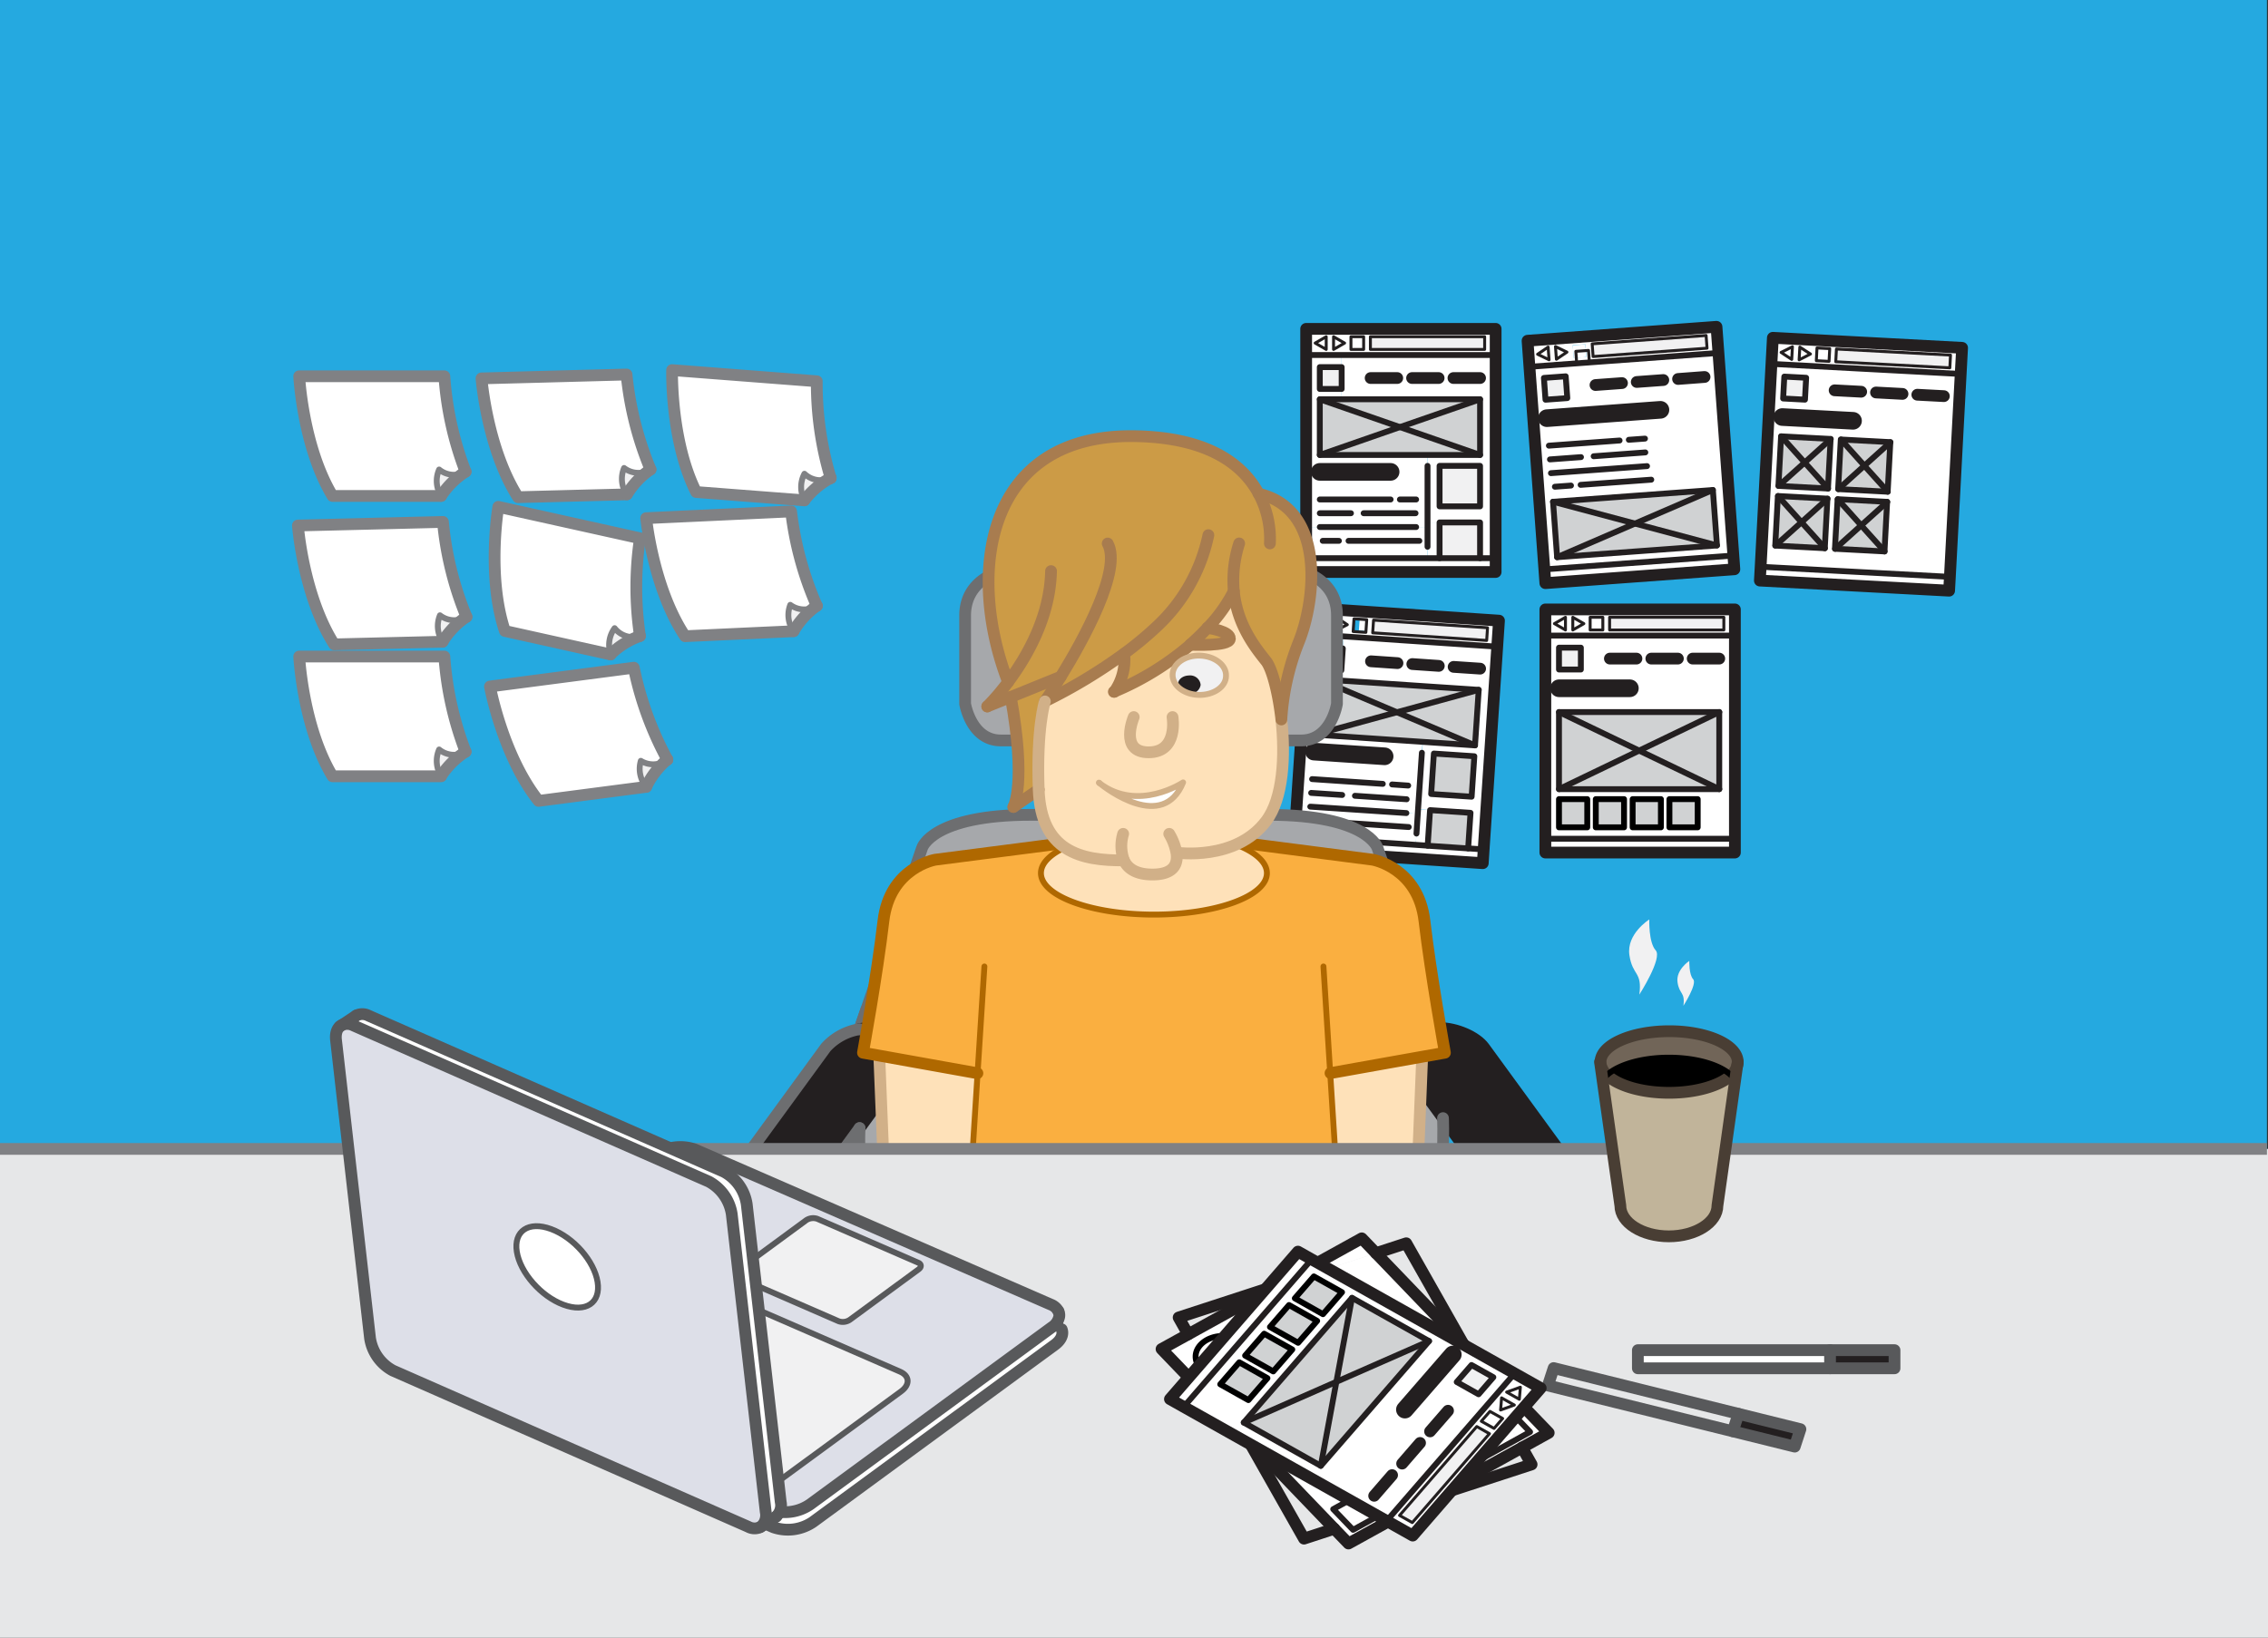 <svg xmlns="http://www.w3.org/2000/svg" viewBox="0 0 385.91 278.74"><rect x="0" y="0" width="385.91" height="278.74" fill="#333333" stroke="none"/><defs><style>.a{fill:#25a9e0;}.b{fill:#fff;}.c{fill:#f1f1f2;}.d{fill:#d0d2d3;}.aa,.ab,.ac,.ad,.e,.f,.g,.h,.i,.l,.o,.p,.q,.r,.t,.v,.y{fill:none;}.e,.f,.g,.h{stroke:#231f20;}.aa,.ab,.ac,.ad,.e,.f,.g,.h,.i,.l,.o,.p,.q,.r,.t,.y{stroke-linecap:round;stroke-linejoin:round;}.aa,.ad,.e,.l,.q,.r,.t,.v,.y{stroke-width:2px;}.g{stroke-width:0.5px;}.h{stroke-width:3px;}.i{stroke:#000;}.j{fill:#231f20;}.k{fill:#a6a8ab;}.l{stroke:#6d6e70;}.m{fill:#faaf40;}.n{fill:#fee1b9;}.o,.r{stroke:#af6800;}.p,.q{stroke:#d1b088;}.s{fill:#cc9b46;}.t{stroke:#a87c4f;}.u{fill:#e6e7e8;}.ac,.ad,.v{stroke:#808184;}.v{stroke-miterlimit:10;}.w{fill:#716558;}.x{fill:#c1b49a;}.y{stroke:#493e34;}.z{fill:#dddfe8;}.aa,.ab{stroke:#58595b;}</style></defs><title>designer</title><rect class="a" width="385.73" height="195.54"/><polygon class="b" points="254.49 95 254.49 97.35 222.25 97.35 222.25 95 242.9 95 244.95 95 251.84 95 254.49 95"/><rect class="c" x="233.18" y="57.31" width="19.44" height="2.16"/><rect class="c" x="244.95" y="88.92" width="6.89" height="6.08"/><rect class="c" x="244.95" y="79.29" width="6.89" height="6.89"/><polygon class="d" points="251.84 67.96 251.84 77.43 238.2 72.69 251.84 67.96"/><polygon class="d" points="251.84 67.96 238.2 72.69 224.57 67.96 228.28 67.96 251.84 67.96"/><polygon class="d" points="251.84 77.43 242.9 77.43 224.57 77.43 238.2 72.69 251.84 77.43"/><polygon class="b" points="244.95 88.92 244.95 95 242.9 95 242.9 93.06 242.9 89.7 242.9 88.92 244.95 88.92"/><path class="b" d="M245.34,79.55v6.89h6.89V79.55Zm6.89-1.86V68.22H228.68V60.68h26.2V95.26h-2.65V89.18h-8.94V77.69Z" transform="translate(-0.39 -0.26)"/><polygon class="b" points="242.9 89.7 242.9 93.06 242.9 95 222.25 95 222.25 89.7 224.57 89.7 240.96 89.7 242.9 89.7"/><polygon class="d" points="238.2 72.69 224.57 77.43 224.57 67.96 238.2 72.69"/><rect class="b" x="229.87" y="57.31" width="2.16" height="2.16"/><rect class="c" x="224.57" y="62.48" width="3.72" height="3.72"/><polygon class="b" points="227.85 57.85 228.79 58.39 227.85 58.93 226.91 59.47 226.91 58.39 226.91 57.31 227.85 57.85"/><polygon class="b" points="225.66 58.39 225.66 59.47 224.72 58.93 223.78 58.39 224.72 57.85 225.66 57.31 225.66 58.39"/><path class="b" d="M226.05,59.73V57.57l-.94.54-.93.54.93.54Zm2.2-.54.94-.54-.94-.54-.94-.54v2.16Zm4.17.54V57.57h-2.16v2.16Zm20.59,0V57.57H233.57v2.16Zm1.87-3.5v4.45H222.64V56.23Z" transform="translate(-0.39 -0.26)"/><polygon class="b" points="242.9 79.29 242.9 88.92 242.9 89.7 240.96 89.7 224.57 89.7 222.25 89.7 222.25 60.42 228.28 60.42 228.28 62.48 224.57 62.48 224.57 66.19 228.28 66.19 228.28 67.96 224.57 67.96 224.57 77.43 242.9 77.43 242.9 79.29"/><polygon class="e" points="254.49 95 254.49 97.35 222.25 97.35 222.25 95 222.25 89.7 222.25 60.42 222.25 55.97 254.49 55.97 254.49 60.42 254.49 95"/><polyline class="f" points="244.95 95 242.9 95 222.25 95"/><line class="f" x1="254.49" y1="95" x2="251.84" y2="95"/><polyline class="f" points="222.25 60.42 228.28 60.42 254.49 60.42"/><polygon class="g" points="223.78 58.39 224.72 57.85 225.66 57.31 225.66 58.39 225.66 59.47 224.72 58.93 223.78 58.39"/><polygon class="g" points="228.79 58.39 227.85 58.93 226.91 59.47 226.91 58.39 226.91 57.31 227.85 57.85 228.79 58.39"/><rect class="g" x="229.87" y="57.31" width="2.16" height="2.16"/><rect class="g" x="233.18" y="57.31" width="19.44" height="2.16"/><rect class="f" x="224.57" y="62.48" width="3.72" height="3.72"/><polygon class="f" points="251.84 77.43 242.9 77.43 224.57 77.43 224.57 67.96 228.28 67.96 251.84 67.96 251.84 77.43"/><line class="e" x1="251.84" y1="64.34" x2="247.31" y2="64.34"/><line class="e" x1="244.79" y1="64.34" x2="240.27" y2="64.34"/><line class="e" x1="237.75" y1="64.34" x2="233.22" y2="64.34"/><polyline class="f" points="251.84 77.43 238.2 72.69 224.57 67.96"/><polyline class="f" points="251.84 67.96 238.2 72.69 224.57 77.43"/><polyline class="f" points="242.9 79.29 242.9 88.92 242.9 89.7 242.9 93.06"/><line class="h" x1="224.57" y1="80.31" x2="236.62" y2="80.31"/><line class="f" x1="224.57" y1="85.01" x2="236.62" y2="85.01"/><line class="f" x1="238.2" y1="85.01" x2="240.96" y2="85.01"/><line class="f" x1="224.57" y1="87.35" x2="229.87" y2="87.35"/><line class="f" x1="232.03" y1="87.35" x2="240.86" y2="87.35"/><line class="f" x1="224.57" y1="89.7" x2="240.96" y2="89.7"/><line class="f" x1="229.46" y1="92.05" x2="241.51" y2="92.05"/><line class="f" x1="225.07" y1="92.05" x2="227.82" y2="92.05"/><rect class="f" x="244.95" y="79.29" width="6.89" height="6.89"/><rect class="f" x="244.95" y="88.92" width="6.89" height="6.08"/><polygon class="b" points="252.45 144.57 252.3 146.91 220.12 144.76 220.28 142.41 240.89 143.79 242.93 143.93 249.81 144.39 252.45 144.57"/><rect class="c" x="242.64" y="97.81" width="2.17" height="19.44" transform="translate(119.77 343.27) rotate(-86.17)"/><rect class="d" x="243.92" y="137.94" width="6.07" height="6.9" transform="translate(89 378.1) rotate(-86.17)"/><rect class="d" x="244.13" y="128.74" width="6.9" height="6.9" transform="translate(98.76 370.12) rotate(-86.17)"/><polygon class="d" points="251.61 117.41 250.98 126.86 237.69 121.22 251.61 117.41"/><polygon class="d" points="251.61 117.41 237.69 121.22 224.4 115.58 228.11 115.83 251.61 117.41"/><polygon class="d" points="250.98 126.86 242.06 126.26 223.77 125.03 237.69 121.22 250.98 126.86"/><polygon class="b" points="243.33 137.87 242.93 143.93 240.89 143.79 241.02 141.87 241.24 138.51 241.29 137.73 243.33 137.87"/><path class="b" d="M244.37,128.51l-.46,6.89,6.88.46.46-6.89Zm7-1.39.63-9.46-23.5-1.57.12-1.75.25-3.72.14-2.05,26.15,1.75-2.31,34.51-2.65-.18.4-6.06-6.88-.46-2-.14.65-9.61.12-1.86Z" transform="translate(-0.39 -0.26)"/><polygon class="b" points="222.95 137.29 239.29 138.38 241.24 138.51 241.02 141.87 240.89 143.79 220.28 142.41 220.63 137.13 222.95 137.29"/><polygon class="d" points="237.69 121.22 223.77 125.03 224.4 115.58 237.69 121.22"/><rect class="b" x="230.71" y="105.64" width="2.17" height="2.17" transform="matrix(0.07, -1, 1, 0.07, 109.43, 330.62)"/><rect class="c" x="225.03" y="110.5" width="3.73" height="3.72" transform="translate(99.24 330.98) rotate(-86.17)"/><polygon class="b" points="228.35 105.72 229.25 106.32 228.28 106.81 227.31 107.28 227.38 106.2 227.46 105.12 228.35 105.72"/><polygon class="b" points="226.13 106.11 226.05 107.2 225.15 106.6 224.26 105.99 225.22 105.51 226.2 105.03 226.13 106.11"/><path class="b" d="M232.8,107.88l.15-2.16-2.17-.15-.14,2.17Zm20.55,1.38.15-2.17-19.41-1.29L234,108Zm-26.91-1.8.08-1.09.07-1.08-1,.48-1,.48.89.61Zm2.23-.4,1-.48-.9-.6-.89-.6-.08,1.08-.07,1.08Zm26.49,3.26L229,108.57l-6-.4.29-4.44,32.18,2.15Z" transform="translate(-0.39 -0.26)"/><polygon class="b" points="239.29 138.38 222.95 137.29 220.63 137.13 222.58 107.91 228.61 108.31 228.48 110.36 224.77 110.12 224.52 113.83 228.23 114.08 228.11 115.83 224.4 115.58 223.77 125.03 242.06 126.26 241.94 128.12 241.29 137.73 241.24 138.51 239.29 138.38"/><polygon class="e" points="252.45 144.57 252.3 146.91 220.12 144.76 220.28 142.41 220.63 137.13 222.58 107.91 222.88 103.47 255.06 105.63 254.76 110.06 252.45 144.57"/><polyline class="f" points="242.93 143.93 240.89 143.79 220.28 142.41"/><line class="f" x1="252.45" y1="144.57" x2="249.81" y2="144.39"/><polyline class="f" points="222.58 107.91 228.61 108.31 254.76 110.06"/><polygon class="g" points="224.26 105.99 225.22 105.51 226.2 105.03 226.13 106.11 226.05 107.2 225.15 106.6 224.26 105.99"/><polygon class="g" points="229.25 106.32 228.28 106.81 227.31 107.28 227.38 106.2 227.46 105.12 228.35 105.72 229.25 106.32"/><rect class="g" x="230.71" y="105.64" width="2.17" height="2.17" transform="translate(109.43 330.62) rotate(-86.17)"/><rect class="g" x="242.64" y="97.81" width="2.17" height="19.44" transform="translate(119.77 343.27) rotate(-86.17)"/><rect class="f" x="225.03" y="110.5" width="3.73" height="3.72" transform="translate(99.24 330.98) rotate(-86.17)"/><polygon class="f" points="250.98 126.86 242.06 126.26 223.77 125.03 224.4 115.58 228.11 115.83 251.61 117.41 250.98 126.86"/><line class="e" x1="251.85" y1="113.8" x2="247.34" y2="113.5"/><line class="e" x1="244.82" y1="113.33" x2="240.31" y2="113.02"/><line class="e" x1="237.79" y1="112.86" x2="233.28" y2="112.55"/><polyline class="f" points="250.98 126.86 237.69 121.22 224.4 115.58"/><polyline class="f" points="251.61 117.41 237.69 121.22 223.77 125.03"/><polyline class="f" points="241.94 128.12 241.29 137.73 241.24 138.51 241.02 141.87"/><line class="h" x1="223.58" y1="127.92" x2="235.6" y2="128.72"/><line class="f" x1="223.26" y1="132.6" x2="235.29" y2="133.41"/><line class="f" x1="236.87" y1="133.51" x2="239.61" y2="133.7"/><line class="f" x1="223.1" y1="134.95" x2="228.38" y2="135.3"/><line class="f" x1="230.55" y1="135.44" x2="239.35" y2="136.03"/><line class="f" x1="222.95" y1="137.29" x2="239.3" y2="138.38"/><line class="f" x1="227.67" y1="139.96" x2="239.7" y2="140.76"/><line class="f" x1="223.28" y1="139.67" x2="226.03" y2="139.85"/><rect class="f" x="244.13" y="128.74" width="6.9" height="6.9" transform="translate(98.76 370.12) rotate(-86.17)"/><rect class="f" x="243.92" y="137.94" width="6.07" height="6.9" transform="translate(89 378.1) rotate(-86.17)"/><rect class="b" x="262.96" y="142.75" width="32.24" height="2.35"/><rect class="c" x="273.88" y="105.06" width="19.44" height="2.16"/><polygon class="d" points="292.55 121.19 292.55 134.31 278.91 127.75 292.55 121.19"/><polygon class="d" points="292.55 121.19 278.91 127.75 265.27 121.19 292.55 121.19"/><polygon class="d" points="292.55 134.31 265.27 134.31 278.91 127.75 292.55 134.31"/><rect class="d" x="284.06" y="136.01" width="4.81" height="4.8"/><rect class="d" x="277.8" y="136.01" width="4.81" height="4.8"/><polygon class="d" points="278.91 127.75 265.27 134.31 265.27 121.19 278.91 127.75"/><rect class="d" x="271.53" y="136.01" width="4.81" height="4.8"/><rect class="b" x="270.57" y="105.06" width="2.16" height="2.16"/><rect class="d" x="265.27" y="136.01" width="4.81" height="4.8"/><rect class="c" x="265.27" y="110.23" width="3.72" height="3.72"/><polygon class="b" points="268.56 105.6 269.5 106.14 268.56 106.68 267.62 107.22 267.62 106.14 267.62 105.06 268.56 105.6"/><polygon class="b" points="266.37 106.14 266.37 107.22 265.43 106.68 264.49 106.14 265.43 105.6 266.37 105.06 266.37 106.14"/><path class="b" d="M266.76,107.48v-2.16l-.94.54-.94.54.94.54Zm2.19-.54.94-.54-.94-.54-.94-.54v2.16Zm4.17.54v-2.16H271v2.16Zm20.6,0v-2.16H274.27v2.16Zm1.87-3.5v4.45H263.35V104Z" transform="translate(-0.39 -0.26)"/><path class="b" d="M265.66,110.49v3.71h3.72v-3.71Zm4.81,30.58v-4.8h-4.81v4.8Zm6.26,0v-4.8h-4.8v4.8ZM295.59,143H263.35V108.43h32.24ZM283,141.07v-4.8h-4.81v4.8Zm1.45,0h4.81v-4.8h-4.81Zm-18.79-6.5h27.28V121.45H265.66Z" transform="translate(-0.39 -0.26)"/><polygon class="e" points="295.2 142.75 295.2 145.1 262.95 145.1 262.95 142.75 262.95 108.17 262.95 103.72 295.2 103.72 295.2 108.17 295.2 142.75"/><line class="f" x1="295.2" y1="142.75" x2="262.96" y2="142.75"/><line class="f" x1="262.96" y1="108.17" x2="295.2" y2="108.17"/><polygon class="g" points="264.49 106.14 265.43 105.6 266.37 105.06 266.37 106.14 266.37 107.22 265.43 106.68 264.49 106.14"/><polygon class="g" points="269.5 106.14 268.56 106.68 267.62 107.22 267.62 106.14 267.62 105.06 268.56 105.6 269.5 106.14"/><rect class="g" x="270.57" y="105.06" width="2.16" height="2.16"/><rect class="g" x="273.88" y="105.06" width="19.44" height="2.16"/><rect class="f" x="265.27" y="110.23" width="3.72" height="3.72"/><rect class="f" x="265.27" y="121.19" width="27.27" height="13.12"/><line class="e" x1="292.54" y1="112.09" x2="288.02" y2="112.09"/><line class="e" x1="285.5" y1="112.09" x2="280.98" y2="112.09"/><line class="e" x1="278.45" y1="112.09" x2="273.93" y2="112.09"/><polyline class="f" points="292.55 134.31 278.91 127.75 265.27 121.19"/><polyline class="f" points="292.55 121.19 278.91 127.75 265.27 134.31"/><line class="h" x1="265.27" y1="117.14" x2="277.33" y2="117.14"/><rect class="i" x="265.27" y="136.01" width="4.81" height="4.8"/><rect class="i" x="271.53" y="136.01" width="4.81" height="4.8"/><rect class="i" x="277.8" y="136.01" width="4.81" height="4.8"/><rect class="i" x="284.06" y="136.01" width="4.81" height="4.8"/><rect class="b" x="263.21" y="95.99" width="32.24" height="2.35" transform="translate(-6.76 20.47) rotate(-4.2)"/><rect class="c" x="271.36" y="58.06" width="19.44" height="2.17" transform="translate(-3.97 20.49) rotate(-4.2)"/><polygon class="d" points="291.45 83.39 292.15 92.83 278.2 89.11 291.45 83.39"/><polygon class="d" points="291.45 83.39 278.2 89.11 264.25 85.39 291.45 83.39"/><polygon class="d" points="292.15 92.83 264.95 94.83 278.2 89.11 292.15 92.83"/><polygon class="d" points="264.25 85.39 278.2 89.11 264.95 94.83 264.25 85.39"/><rect class="b" x="268.08" y="58.94" width="2.16" height="2.17" transform="translate(-4.07 19.62) rotate(-4.2)"/><rect class="c" x="263.23" y="64.43" width="3.72" height="3.72" transform="translate(-4.54 19.34) rotate(-4.2)"/><polygon class="b" points="265.65 59.46 266.62 59.93 265.73 60.53 264.83 61.14 264.75 60.06 264.67 58.98 265.65 59.46"/><polygon class="b" points="263.5 60.16 263.58 61.23 262.6 60.76 261.63 60.29 262.52 59.69 263.42 59.07 263.5 60.16"/><path class="b" d="M266.12,60.79l.89-.6-1-.47-1-.48.08,1.08.08,1.08Zm4.2.24-.16-2.17L268,59l.16,2.16Zm20.54-1.51-.16-2.17-19.39,1.43.16,2.16Zm-26.89,2-.08-1.07-.08-1.09-.89.62-.9.6,1,.47Zm28.82-1.16-32.15,2.36-.33-4.44,32.16-2.37Z" transform="translate(-0.39 -0.26)"/><path class="b" d="M260.64,62.69l32.15-2.36,2.54,34.48-32.16,2.36Zm2.46,1.88.27,3.71,3.71-.27-.27-3.71Zm2.24,30.52,27.2-2-.69-9.44-27.2,2Z" transform="translate(-0.39 -0.26)"/><polygon class="e" points="294.94 94.55 295.11 96.89 262.95 99.25 262.78 96.91 260.24 62.43 259.92 57.99 292.07 55.62 292.4 60.07 294.94 94.55"/><line class="f" x1="294.93" y1="94.55" x2="262.78" y2="96.91"/><line class="f" x1="260.24" y1="62.43" x2="292.4" y2="60.07"/><polygon class="g" points="261.63 60.29 262.52 59.69 263.42 59.07 263.5 60.16 263.58 61.23 262.6 60.76 261.63 60.29"/><polygon class="g" points="266.62 59.93 265.73 60.53 264.83 61.14 264.75 60.06 264.67 58.98 265.65 59.46 266.62 59.93"/><rect class="g" x="268.08" y="58.94" width="2.16" height="2.17" transform="matrix(1, -0.07, 0.07, 1, -4.07, 19.62)"/><rect class="g" x="271.36" y="58.06" width="19.44" height="2.17" transform="translate(-3.97 20.49) rotate(-4.2)"/><rect class="f" x="263.23" y="64.43" width="3.72" height="3.72" transform="translate(-4.54 19.34) rotate(-4.2)"/><rect class="f" x="264.96" y="84.64" width="27.27" height="9.46" transform="translate(-6.19 20.39) rotate(-4.2)"/><line class="e" x1="290.04" y1="64.16" x2="285.53" y2="64.5"/><line class="e" x1="283.02" y1="64.68" x2="278.5" y2="65.01"/><line class="e" x1="275.99" y1="65.2" x2="271.48" y2="65.53"/><polyline class="f" points="292.15 92.83 278.2 89.11 264.25 85.39"/><polyline class="f" points="291.45 83.39 278.2 89.11 264.95 94.83"/><line class="h" x1="263.21" y1="71.17" x2="282.53" y2="69.75"/><line class="f" x1="263.55" y1="75.85" x2="275.58" y2="74.97"/><line class="f" x1="277.15" y1="74.85" x2="279.9" y2="74.65"/><line class="f" x1="263.73" y1="78.19" x2="269.01" y2="77.8"/><line class="f" x1="271.17" y1="77.65" x2="279.96" y2="77"/><line class="f" x1="263.9" y1="80.53" x2="280.25" y2="79.33"/><line class="f" x1="268.95" y1="82.52" x2="280.97" y2="81.64"/><line class="f" x1="264.57" y1="82.84" x2="267.31" y2="82.64"/><rect class="b" x="314.83" y="82.63" width="2.35" height="32.24" transform="translate(200.17 408.79) rotate(-86.95)"/><rect class="c" x="321.46" y="51.54" width="2.17" height="19.44" transform="translate(243.79 379.83) rotate(-86.95)"/><polygon class="d" points="321.13 85.42 320.68 93.86 316.69 89.42 321.13 85.42"/><polygon class="d" points="321.67 75.26 321.22 83.69 317.23 79.26 321.67 75.26"/><polygon class="d" points="321.67 75.26 317.23 79.26 313.25 74.81 321.67 75.26"/><polygon class="d" points="317.23 79.26 321.22 83.69 312.8 83.25 317.23 79.26"/><polygon class="d" points="321.13 85.42 316.69 89.42 312.7 84.97 321.13 85.42"/><polygon class="d" points="316.69 89.42 320.68 93.86 312.25 93.41 316.69 89.42"/><polygon class="d" points="313.25 74.81 317.23 79.26 312.8 83.25 313.25 74.81"/><polygon class="d" points="312.7 84.97 316.69 89.42 312.25 93.41 312.7 84.97"/><polygon class="d" points="310.97 84.88 310.52 93.31 306.53 88.88 310.97 84.88"/><polygon class="d" points="311.51 74.72 311.06 83.15 307.07 78.72 311.51 74.72"/><polygon class="d" points="311.51 74.72 307.07 78.72 303.08 74.27 311.51 74.72"/><polygon class="d" points="307.07 78.72 311.06 83.15 302.63 82.7 307.07 78.72"/><polygon class="d" points="310.97 84.88 306.53 88.88 302.54 84.43 310.97 84.88"/><polygon class="d" points="306.53 88.88 310.52 93.31 302.09 92.86 306.53 88.88"/><rect class="b" x="309.52" y="59.55" width="2.17" height="2.17" transform="translate(233.12 367.3) rotate(-86.95)"/><polygon class="d" points="303.08 74.27 307.07 78.72 302.63 82.7 303.08 74.27"/><polygon class="d" points="302.54 84.43 306.53 88.88 302.09 92.86 302.54 84.43"/><rect class="c" x="303.91" y="64.47" width="3.73" height="3.72" transform="translate(222.86 367.87) rotate(-86.95)"/><polygon class="b" points="307.15 59.66 308.06 60.25 307.1 60.75 306.13 61.24 306.19 60.15 306.25 59.07 307.15 59.66"/><polygon class="b" points="304.93 60.09 304.87 61.17 303.97 60.58 303.06 59.98 304.03 59.5 304.99 59.01 304.93 60.09"/><path class="b" d="M305.26,61.43l.06-1.09.06-1.08-1,.49-1,.49.91.6Zm2.23-.42,1-.5-.9-.59-.91-.59-.06,1.08-.06,1.09Zm4.14.76.11-2.17-2.16-.11-.12,2.16Zm1.14.06,19.42,1,.12-2.17-19.42-1Zm-11,.36.24-4.44,32.2,1.71L334,63.9Z" transform="translate(-0.39 -0.26)"/><path class="b" d="M313.09,85.23l-.45,8.44,8.43.45.45-8.44ZM321.61,84l.45-8.43-8.42-.45-.45,8.43ZM304,64.37l-.2,3.72,3.71.2.2-3.73Zm6.89,29.2.45-8.43-8.43-.45-.45,8.43Zm.54-10.16L311.9,75l-8.43-.45L303,83ZM300,96.72l1.84-34.53L334,63.9l-1.84,34.54Z" transform="translate(-0.39 -0.26)"/><polygon class="e" points="331.78 98.18 331.65 100.53 299.45 98.81 299.58 96.46 301.42 61.93 301.66 57.49 333.86 59.2 333.62 63.65 331.78 98.18"/><line class="f" x1="331.78" y1="98.18" x2="299.58" y2="96.46"/><line class="f" x1="301.42" y1="61.93" x2="333.62" y2="63.65"/><polygon class="g" points="303.06 59.98 304.03 59.5 304.99 59.01 304.93 60.09 304.87 61.17 303.97 60.58 303.06 59.98"/><polygon class="g" points="308.06 60.25 307.1 60.75 306.13 61.24 306.19 60.15 306.25 59.07 307.15 59.66 308.06 60.25"/><rect class="g" x="309.52" y="59.55" width="2.17" height="2.17" transform="translate(233.12 367.3) rotate(-86.95)"/><rect class="g" x="321.46" y="51.54" width="2.17" height="19.44" transform="translate(243.79 379.83) rotate(-86.95)"/><rect class="f" x="303.91" y="64.47" width="3.73" height="3.72" transform="translate(222.86 367.87) rotate(-86.95)"/><rect class="f" x="303.24" y="74.75" width="8.45" height="8.44" transform="translate(211.83 381.53) rotate(-86.95)"/><line class="e" x1="330.76" y1="67.42" x2="326.24" y2="67.18"/><line class="e" x1="323.72" y1="67.04" x2="319.21" y2="66.8"/><line class="e" x1="316.69" y1="66.67" x2="312.17" y2="66.43"/><polyline class="f" points="311.06 83.15 307.07 78.72 303.08 74.27"/><polyline class="f" points="311.51 74.72 307.07 78.72 302.63 82.7"/><rect class="f" x="313.4" y="75.29" width="8.45" height="8.44" transform="translate(220.91 392.19) rotate(-86.95)"/><polyline class="f" points="321.22 83.69 317.23 79.26 313.25 74.81"/><polyline class="f" points="321.67 75.26 317.23 79.26 312.8 83.25"/><rect class="f" x="312.86" y="85.45" width="8.45" height="8.44" transform="translate(210.25 401.27) rotate(-86.95)"/><polyline class="f" points="320.68 93.86 316.69 89.42 312.7 84.97"/><polyline class="f" points="321.13 85.42 316.69 89.42 312.25 93.41"/><rect class="f" x="302.7" y="84.91" width="8.45" height="8.44" transform="translate(201.17 390.61) rotate(-86.95)"/><polyline class="f" points="310.52 93.31 306.53 88.88 302.54 84.43"/><polyline class="f" points="310.97 84.88 306.53 88.88 302.09 92.86"/><line class="h" x1="303.26" y1="70.98" x2="315.3" y2="71.62"/><path class="j" d="M268.31,199.65c1.33,1.81.09,3.29-2.74,3.29h-5.45c-2.83,0-6.24-1.48-7.56-3.29l-6.64-9.09-8.77-12c-1.33-1.81-.09-3.29,2.74-3.29h5.45c2.83,0,6.23,1.48,7.56,3.29Z" transform="translate(-0.39 -0.26)"/><path class="k" d="M245.92,190.56s2.17,41.83-23.74,41.83H170.35c-25.91,0-23.7-40.13-23.7-40.13l10-13.73c1.33-1.81.09-3.29-2.74-3.29h-5.45a9.59,9.59,0,0,0-1.82.18l10.64-30.85s1.68-5.63,18.56-5.63h40.44c16.81,0,18.49,5.63,18.49,5.63l9.28,26.93,1.28,3.74h-5.45c-2.83,0-4.07,1.48-2.74,3.29Z" transform="translate(-0.39 -0.26)"/><path class="k" d="M187.46,126.24H170.71c-5.12,0-6.08-6.24-6.08-6.24V105c0-6.4,6.39-7.63,6.39-7.63h6.51a21.49,21.49,0,0,0,5.91-3.09c2.88-2.15,4.76-4.79,10.61-4.79h4.42c5.85,0,9.2,2.64,12.08,4.79a21.11,21.11,0,0,0,6.65,3.09h4.3s6.4,1.23,6.4,7.63v15s-1,6.24-6.08,6.24H187.46Z" transform="translate(-0.39 -0.26)"/><path class="j" d="M153.92,175.24c2.83,0,4.07,1.48,2.74,3.29l-10,13.73-5.4,7.39c-1.32,1.81-4.73,3.29-7.56,3.29h-5.44c-2.84,0-4.08-1.48-2.75-3.29l15.41-21.12a9.85,9.85,0,0,1,5.74-3.11,9.59,9.59,0,0,1,1.82-.18Z" transform="translate(-0.39 -0.26)"/><path class="i" d="M196.56,247h-.46" transform="translate(-0.39 -0.26)"/><path class="l" d="M217.2,97.41a21.11,21.11,0,0,1-6.65-3.09c-2.88-2.15-6.23-4.79-12.08-4.79h-4.42c-5.85,0-7.73,2.64-10.61,4.79a21.49,21.49,0,0,1-5.91,3.09H171s-6.39,1.23-6.39,7.63v15s1,6.24,6.08,6.24h51.11c5.12,0,6.08-6.24,6.08-6.24V105c0-6.4-6.4-7.63-6.4-7.63h-4.3" transform="translate(-0.39 -0.26)"/><line class="l" x1="146.26" y1="175.16" x2="147.42" y2="171.78"/><path class="l" d="M245.34,175.24l-1.28-3.74-9.28-26.93s-1.68-5.61-18.49-5.63H175.85c-16.88,0-18.56,5.63-18.56,5.63l-10.64,30.85" transform="translate(-0.39 -0.26)"/><path class="l" d="M204.85,125.73s0,.18,0,.51c-.08,2.42-.17,12.7,4.15,12.7" transform="translate(-0.39 -0.26)"/><path class="l" d="M187.45,125.73s0,.18,0,.51c.09,2.42.17,12.7-4.15,12.7" transform="translate(-0.39 -0.26)"/><path class="e" d="M146.65,175.42a9.59,9.59,0,0,1,1.82-.18h5.45c2.83,0,4.07,1.48,2.74,3.29l-10,13.73" transform="translate(-0.39 -0.26)"/><path class="l" d="M146.65,192.26l-5.4,7.39c-1.32,1.81-4.73,3.29-7.56,3.29h-5.44c-2.84,0-4.08-1.48-2.75-3.29l15.41-21.12a9.85,9.85,0,0,1,5.74-3.11" transform="translate(-0.39 -0.26)"/><path class="e" d="M245.92,190.56l6.64,9.09c1.32,1.81,4.73,3.29,7.56,3.29h5.45c2.83,0,4.07-1.48,2.74-3.29L252.9,178.53c-1.33-1.81-4.73-3.29-7.56-3.29h-5.45c-2.83,0-4.07,1.48-2.74,3.29Z" transform="translate(-0.39 -0.26)"/><path class="l" d="M146.65,192.26s-2.21,40.13,23.7,40.13h25.92" transform="translate(-0.39 -0.26)"/><path class="l" d="M245.92,190.56s2.17,41.83-23.74,41.83H196.27" transform="translate(-0.39 -0.26)"/><path class="m" d="M166.73,182.9h0l-16.71-3-2.76-.49s2.41-13.36,3.48-22.43,8.81-10.42,8.81-10.42l25.22-3.26c-4.42,1.31-7.24,3.3-7.24,5.54,0,3.9,8.6,7.06,19.23,7.06S216,152.76,216,148.86c0-2.24-2.83-4.24-7.24-5.54l25.22,3.26s7.75,1.33,8.81,10.42,3.48,22.43,3.48,22.43l-3.85.68-15.62,2.79h0l2.32,36.59a109.86,109.86,0,0,1-32.31,5.34,110,110,0,0,1-32.33-5.34Z" transform="translate(-0.39 -0.26)"/><polygon class="n" points="241.99 179.86 240.41 219.23 228.66 219.23 226.34 182.64 226.37 182.64 241.99 179.86"/><path class="n" d="M196.74,141.78l12,1.54c4.41,1.3,7.24,3.3,7.24,5.54,0,3.9-8.61,7.06-19.22,7.06s-19.23-3.16-19.23-7.06c0-2.24,2.82-4.23,7.24-5.54Z" transform="translate(-0.39 -0.26)"/><polygon class="n" points="166.34 182.64 164.02 219.23 151.21 219.23 149.61 179.66 166.32 182.64 166.34 182.64"/><path class="o" d="M208.72,143.32c4.41,1.3,7.24,3.3,7.24,5.54,0,3.9-8.61,7.06-19.22,7.06s-19.23-3.16-19.23-7.06c0-2.24,2.82-4.23,7.24-5.54a47.41,47.41,0,0,1,24,0Z" transform="translate(-0.39 -0.26)"/><polyline class="o" points="167.5 164.49 166.34 182.64 164.02 219.23"/><polyline class="o" points="225.19 164.49 226.34 182.64 228.66 219.23"/><path class="p" d="M229.05,219.49a109.86,109.86,0,0,1-32.31,5.34" transform="translate(-0.39 -0.26)"/><polyline class="q" points="241.99 179.86 240.41 219.23 228.66 219.23"/><path class="p" d="M164.41,219.49a110,110,0,0,0,32.33,5.34" transform="translate(-0.39 -0.26)"/><polyline class="q" points="149.61 179.66 151.21 219.23 164.02 219.23"/><path class="r" d="M196.74,141.78l-12,1.54-25.22,3.26s-7.75,1.33-8.81,10.42-3.48,22.43-3.48,22.43l2.76.49,16.71,3" transform="translate(-0.39 -0.26)"/><path class="r" d="M196.74,141.78l12,1.54,25.22,3.26s7.75,1.33,8.81,10.42,3.48,22.43,3.48,22.43l-3.85.68-15.62,2.79" transform="translate(-0.39 -0.26)"/><path class="n" d="M204.58,111.84c-2.5-.07-4.58,1.37-4.63,3.22s1.94,3.4,4.45,3.47,4.59-1.38,4.64-3.23S207.09,111.9,204.58,111.84Zm-4,33.56c.27,1.8-.34,3.7-4.1,3.7-2.85,0-4.23-1.09-4.84-2.41-7.32.07-14.11-1.51-14.5-12.05s1.05-15,1.05-15h0a89.72,89.72,0,0,0,13.45-8.1A9.54,9.54,0,0,1,190,118a48.41,48.41,0,0,0,13-8h0c.25,0,6.61.3,6.74-1s-3.62-1.85-3.8-1.88a25.86,25.86,0,0,0,4.46-6.24c.57,6,3.9,10,5.48,11.91,1,1.2,2.08,5.21,2.61,9.94.67,6.12.34,13.43-2.61,17.3-5.23,6.85-15.18,5.37-15.18,5.37Zm-13.13-11.88c1.19,1,10.83,8.35,14.26-.1C201.7,133.42,194,138.58,187.44,133.52Z" transform="translate(-0.39 -0.26)"/><path class="s" d="M180.87,115.44l-8.49,3.44-4,1.61a37.88,37.88,0,0,0,3.54-4.15c-7.19-18.64-3.81-42.11,21.29-41.85,13.07.14,18.83,5.09,21.35,9.8,11.37,2.62,9.75,17.9,6.87,25.14a42.28,42.28,0,0,0-3,13.28c-.53-4.73-1.64-8.74-2.61-9.94-1.58-2-4.91-6-5.48-11.91a25.86,25.86,0,0,1-4.46,6.24h0a38.38,38.38,0,0,1-2.93,2.85h0a48.41,48.41,0,0,1-13,8,9.54,9.54,0,0,0,1.68-6.47,89.72,89.72,0,0,1-13.45,8.1C178.26,119.51,179.38,117.88,180.87,115.44Z" transform="translate(-0.39 -0.26)"/><path class="s" d="M205.87,107.1c.18,0,3.92.61,3.8,1.88s-6.49,1-6.74,1a38.38,38.38,0,0,0,2.93-2.85Z" transform="translate(-0.39 -0.26)"/><path class="j" d="M202.78,115.72a1.1,1.1,0,1,1-.06,2.1c-.79,0-1.42-.51-1.4-1.09S202,115.69,202.78,115.72Z" transform="translate(-0.39 -0.26)"/><path class="c" d="M202.72,117.82a1.1,1.1,0,1,0,.06-2.1c-.8,0-1.45.43-1.46,1S201.93,117.8,202.72,117.82Zm1.68.71c-2.51-.07-4.5-1.62-4.45-3.47s2.13-3.29,4.63-3.22,4.51,1.61,4.46,3.46S206.92,118.59,204.4,118.53Z" transform="translate(-0.39 -0.26)"/><path class="b" d="M201.7,133.42c-3.43,8.45-13.07,1.06-14.26.1C194,138.58,201.7,133.42,201.7,133.42Z" transform="translate(-0.39 -0.26)"/><path class="s" d="M172.38,118.88l8.49-3.44c-1.49,2.44-2.61,4.07-2.69,4.19h0s-1.44,4.46-1.05,15l-4.31,3C172.9,137.45,175,133.57,172.38,118.88Z" transform="translate(-0.39 -0.26)"/><path class="q" d="M191.5,142.18a7.1,7.1,0,0,0,.13,4.51c.61,1.32,2,2.41,4.84,2.41,3.76,0,4.37-1.9,4.1-3.7a9.83,9.83,0,0,0-1.23-3.22" transform="translate(-0.39 -0.26)"/><path class="t" d="M218.42,122.71c-.53-4.73-1.64-8.74-2.61-9.94-1.58-2-4.91-6-5.48-11.91a20.43,20.43,0,0,1,.91-8.11" transform="translate(-0.39 -0.26)"/><path class="q" d="M200.63,145.38s10,1.48,15.18-5.37c2.95-3.87,3.28-11.18,2.61-17.3" transform="translate(-0.39 -0.26)"/><path class="t" d="M190,118a9.54,9.54,0,0,0,1.68-6.47" transform="translate(-0.39 -0.26)"/><path class="t" d="M202.92,110a48.41,48.41,0,0,1-13,8h0" transform="translate(-0.39 -0.26)"/><path class="t" d="M205.86,107.1a38.38,38.38,0,0,1-2.93,2.85" transform="translate(-0.39 -0.26)"/><path class="t" d="M210.33,100.86a25.86,25.86,0,0,1-4.46,6.24" transform="translate(-0.39 -0.26)"/><path class="t" d="M178.18,119.64h0c.08-.12,1.2-1.75,2.69-4.19,3.92-6.38,10.45-18.22,8-22.69" transform="translate(-0.39 -0.26)"/><path class="t" d="M206,91.34a29.48,29.48,0,0,1-9,15.76,59,59,0,0,1-5.36,4.42h0a89.72,89.72,0,0,1-13.45,8.1" transform="translate(-0.39 -0.26)"/><path class="t" d="M168.38,120.49a37.88,37.88,0,0,0,3.54-4.15c3.1-4.15,7.14-11,7.31-18.88" transform="translate(-0.39 -0.26)"/><polyline class="t" points="180.48 115.18 171.99 118.62 167.99 120.23 167.99 120.24"/><path class="t" d="M218.42,122.71a42.28,42.28,0,0,1,3-13.28c2.88-7.24,4.5-22.52-6.87-25.14h0" transform="translate(-0.39 -0.26)"/><path class="t" d="M216.47,92.75a16.18,16.18,0,0,0-1.91-8.46c-2.52-4.71-8.28-9.66-21.35-9.8-25.1-.26-28.48,23.21-21.29,41.85" transform="translate(-0.39 -0.26)"/><path class="t" d="M172.82,137.6c.08-.15,2.21-4-.44-18.72" transform="translate(-0.39 -0.26)"/><polyline class="t" points="176.74 134.38 172.43 137.34 172.43 137.34"/><path class="q" d="M178.18,119.64s-1.44,4.46-1.05,15,7.18,12.12,14.5,12.05" transform="translate(-0.39 -0.26)"/><path class="q" d="M193.3,122.3s-2.55,6,2.54,6,4.06-6,4.06-6" transform="translate(-0.39 -0.26)"/><path class="t" d="M202.92,110h0c.25,0,6.61.3,6.74-1s-3.62-1.85-3.8-1.88h0" transform="translate(-0.39 -0.26)"/><path class="p" d="M187.44,133.52c1.19,1,10.83,8.35,14.26-.1C201.7,133.42,194,138.58,187.44,133.52Z" transform="translate(-0.39 -0.26)"/><path class="p" d="M187.44,133.52l-.06-.06,0,0h0" transform="translate(-0.39 -0.26)"/><path class="f" d="M204.18,116.81a1.28,1.28,0,0,1-1.46,1c-.79,0-1.42-.51-1.4-1.09s.66-1,1.46-1A1.28,1.28,0,0,1,204.18,116.81Z" transform="translate(-0.39 -0.26)"/><path class="p" d="M209,115.3c0,1.85-2.12,3.29-4.64,3.23s-4.5-1.62-4.45-3.47,2.13-3.29,4.63-3.22S209.09,113.45,209,115.3Z" transform="translate(-0.39 -0.26)"/><rect class="u" y="195.54" width="385.91" height="83.2"/><line class="v" y1="195.54" x2="385.73" y2="195.54"/><path class="w" d="M284.35,175.79c6.48,0,11.72,2.34,11.72,5.23l-.09.65a3.51,3.51,0,0,1-1,1.6c-1.88-1.76-5.92-3-10.59-3s-8.68,1.21-10.57,3a3.62,3.62,0,0,1-1-1.6l-.09-.65C272.64,178.13,277.89,175.79,284.35,175.79Z" transform="translate(-0.39 -0.26)"/><path d="M273.78,183.27c1.89-1.77,5.91-3,10.57-3s8.71,1.22,10.59,3c-1.88,1.76-5.92,3-10.59,3S275.66,185,273.78,183.27Z" transform="translate(-0.39 -0.26)"/><path class="c" d="M288.49,166.92c.73.79-1.66,4.52-1.66,4.52.31-2.41-.69-1.87-1-4s2-3.64,2-3.64S287.76,166.14,288.49,166.92Z" transform="translate(-0.39 -0.26)"/><path class="c" d="M282.11,162c1.22,1.31-2.78,7.54-2.78,7.54.52-4-1.15-3.11-1.69-6.72s3.38-6.07,3.38-6.07S280.89,160.65,282.11,162Z" transform="translate(-0.39 -0.26)"/><path class="x" d="M284.35,186.25c4.67,0,8.71-1.22,10.59-3a3.51,3.51,0,0,0,1-1.6l-1.83,13-1.53,10.8c0,2.89-3.7,5.23-8.27,5.23s-8.25-2.34-8.25-5.23l-1.53-10.8-1.84-13a3.62,3.62,0,0,0,1,1.6C275.66,185,279.69,186.25,284.35,186.25Z" transform="translate(-0.39 -0.26)"/><path class="y" d="M296.07,181a2.43,2.43,0,0,1-.09.65,3.51,3.51,0,0,1-1,1.6c-1.88,1.76-5.92,3-10.59,3s-8.69-1.22-10.57-3a3.62,3.62,0,0,1-1-1.6,2.43,2.43,0,0,1-.09-.65c0-2.89,5.25-5.23,11.71-5.23S296.07,178.13,296.07,181Z" transform="translate(-0.39 -0.26)"/><path class="i" d="M273.56,183.48a2.18,2.18,0,0,1,.22-.21c1.89-1.77,5.91-3,10.57-3s8.71,1.22,10.59,3" transform="translate(-0.39 -0.26)"/><path class="y" d="M272.64,181l.09.65,1.84,13,1.53,10.8c0,2.89,3.7,5.23,8.25,5.23s8.27-2.34,8.27-5.23l1.53-10.8,1.83-13,.09-.65" transform="translate(-0.39 -0.26)"/><path class="z" d="M69.64,229.73c-.44-.86-.08-1.92,1.11-2.79l41.14-30.15a7.58,7.58,0,0,1,6.72-.9l60.56,26.39a2.45,2.45,0,0,1,1.32,1.16h0l.13.9a2.82,2.82,0,0,1-1.28,1.82l-41.13,30.15a7.54,7.54,0,0,1-6.72.89L70.93,230.83A2.48,2.48,0,0,1,69.64,229.73Zm87.07-13.46c.52-.37.49-.87,0-1.11l-17.23-7.49a2.15,2.15,0,0,0-1.91.25l-9,6.61L129,219l14.09,6.13a2.15,2.15,0,0,0,1.91-.25Zm-3,20.8c1.55-1.13,1.48-2.63-.15-3.35l-24.05-10.47,3.32,29.12Z" transform="translate(-0.39 -0.26)"/><path class="c" d="M156.67,215.16c.53.24.56.74,0,1.11L145,224.85a2.15,2.15,0,0,1-1.91.25L129,219l-.5-4.44,9-6.61a2.15,2.15,0,0,1,1.91-.25Z" transform="translate(-0.39 -0.26)"/><path class="c" d="M153.56,233.72c1.63.72,1.7,2.22.15,3.35l-20.88,15.3-3.32-29.12Z" transform="translate(-0.39 -0.26)"/><path class="b" d="M181,226.5c.33.83-.06,1.82-1.19,2.65L138.71,259.3a7.58,7.58,0,0,1-6.71.9L71.44,233.81A2.13,2.13,0,0,1,70,232.15h0l-.33-2.42a2.48,2.48,0,0,0,1.29,1.1l60.56,26.38a7.54,7.54,0,0,0,6.72-.89l41.13-30.15a2.82,2.82,0,0,0,1.28-1.82l.27,2Z" transform="translate(-0.39 -0.26)"/><path class="aa" d="M180.49,223.44a2.45,2.45,0,0,0-1.32-1.16l-60.56-26.39a7.58,7.58,0,0,0-6.72.9L70.75,226.94c-1.19.87-1.55,1.93-1.11,2.79a2.48,2.48,0,0,0,1.29,1.1l60.56,26.38a7.54,7.54,0,0,0,6.72-.89l41.13-30.15a2.82,2.82,0,0,0,1.28-1.82,1.47,1.47,0,0,0-.13-.9" transform="translate(-0.39 -0.26)"/><path class="aa" d="M70,232a1.1,1.1,0,0,0,0,.18,2.13,2.13,0,0,0,1.46,1.66L132,260.2a7.58,7.58,0,0,0,6.71-.9l41.14-30.15c1.13-.83,1.52-1.82,1.19-2.65" transform="translate(-0.39 -0.26)"/><polyline class="ab" points="69.1 228.41 69.25 229.47 69.58 231.9 69.65 232.44"/><polyline class="ab" points="180.1 223.19 180.22 224.09 180.5 226.1"/><line class="aa" x1="180.1" y1="223.19" x2="180.1" y2="223.19"/><path class="ab" d="M129,219l14.09,6.13a2.15,2.15,0,0,0,1.91-.25l11.69-8.58c.52-.37.49-.87,0-1.11l-17.23-7.49a2.15,2.15,0,0,0-1.91.25l-9,6.61" transform="translate(-0.39 -0.26)"/><path class="ab" d="M132.83,252.37l20.88-15.3c1.55-1.13,1.48-2.63-.15-3.35l-24.05-10.47" transform="translate(-0.39 -0.26)"/><path class="z" d="M58.64,174.68a2.36,2.36,0,0,1,1.91.12L121,201.36a7.61,7.61,0,0,1,3.9,5.54l5.78,50.68A2.68,2.68,0,0,1,130,260h0l-.29.19a2.25,2.25,0,0,1-2-.08L67.25,233.53a7.54,7.54,0,0,1-3.9-5.54l-5.78-50.68C57.41,176,57.85,175,58.64,174.68Zm37.6,47.63c3.79,1.43,6.4-.31,5.83-3.87s-4.11-7.61-7.91-9-6.41.31-5.83,3.87S92.44,220.89,96.24,222.31Z" transform="translate(-0.39 -0.26)"/><path class="b" d="M102.07,218.44c.57,3.56-2,5.3-5.83,3.87s-7.34-5.47-7.91-9,2-5.29,5.83-3.87S101.49,214.87,102.07,218.44Z" transform="translate(-0.39 -0.26)"/><path class="b" d="M130,260a2.68,2.68,0,0,0,.68-2.4l-5.78-50.68a7.61,7.61,0,0,0-3.9-5.54L60.55,174.8a2.36,2.36,0,0,0-1.91-.12L61,173.11a2.25,2.25,0,0,1,2.07,0l60.48,26.57a7.55,7.55,0,0,1,3.9,5.53l5.78,50.68a2.58,2.58,0,0,1-.76,2.46h0Z" transform="translate(-0.39 -0.26)"/><path class="aa" d="M130,260a1.12,1.12,0,0,1-.29.19,2.25,2.25,0,0,1-2-.08L67.25,233.53a7.54,7.54,0,0,1-3.9-5.54l-5.78-50.68c-.16-1.34.28-2.29,1.07-2.63a2.36,2.36,0,0,1,1.91.12L121,201.36a7.61,7.61,0,0,1,3.9,5.54l5.78,50.68A2.68,2.68,0,0,1,130,260" transform="translate(-0.39 -0.26)"/><polyline class="aa" points="60.62 172.85 58.25 174.42 57.82 174.71"/><polyline class="aa" points="132.08 258.13 129.63 259.72 129.63 259.72 129.34 259.91"/><path class="aa" d="M61,173.11a2.25,2.25,0,0,1,2.07,0l60.48,26.57a7.55,7.55,0,0,1,3.9,5.53l5.78,50.68a2.58,2.58,0,0,1-.76,2.46" transform="translate(-0.39 -0.26)"/><path class="ab" d="M102.07,218.44c.57,3.56-2,5.3-5.83,3.87s-7.34-5.47-7.91-9,2-5.29,5.83-3.87S101.49,214.87,102.07,218.44Z" transform="translate(-0.39 -0.26)"/><polygon class="b" points="249 228.76 263.52 243.86 258.99 246.37 249 228.76"/><polygon class="b" points="258.99 246.37 244.02 254.65 227.03 260.19 212.16 244.71 202.17 227.1 217.14 218.82 234.13 213.28 249 228.76 258.99 246.37"/><polygon class="b" points="244.02 254.65 229.45 262.7 227.03 260.19 244.02 254.65"/><polygon class="b" points="231.71 210.76 234.13 213.28 217.14 218.82 231.71 210.76"/><polygon class="b" points="202.17 227.1 212.16 244.71 197.64 229.6 202.17 227.1"/><polyline class="e" points="234.13 213.28 239.28 211.6 249 228.76"/><polyline class="e" points="202.17 227.1 200.55 224.23 217.14 218.82"/><polyline class="e" points="227.03 260.19 221.88 261.87 212.16 244.71"/><polyline class="e" points="258.99 246.37 260.61 249.24 244.02 254.65"/><polygon class="e" points="249 228.76 263.52 243.86 258.99 246.37 244.02 254.65 229.45 262.7 227.03 260.19 212.16 244.71 197.64 229.6 202.17 227.1 217.14 218.82 231.71 210.76 234.13 213.28 249 228.76"/><rect class="j" x="311.39" y="229.79" width="10.97" height="3.09"/><rect class="b" x="278.69" y="229.79" width="32.7" height="3.09"/><polygon class="aa" points="311.39 229.79 322.36 229.79 322.36 232.88 311.39 232.88 278.69 232.88 278.69 229.79 311.39 229.79"/><line class="aa" x1="311.39" y1="229.79" x2="311.39" y2="232.88"/><polygon class="j" points="306.35 243.24 305.38 246.21 294.84 243.6 294.84 243.59 295.81 240.63 306.35 243.24"/><polygon class="aa" points="295.81 240.63 306.35 243.24 305.38 246.21 294.84 243.6 263.39 235.81 264.36 232.84 295.81 240.63"/><line class="aa" x1="295.81" y1="240.63" x2="294.84" y2="243.59"/><path class="i" d="M208.46,234.66c-2.55,0-4.63-1.58-4.63-3.51s2.08-3.51,4.63-3.51a6.12,6.12,0,0,1,1.8.27" transform="translate(-0.39 -0.26)"/><path class="i" d="M210.26,227.91" transform="translate(-0.39 -0.26)"/><path class="i" d="M217.4,230c-2.55,0-4.62-1.57-4.62-3.51s2.07-3.51,4.62-3.51,4.63,1.57,4.63,3.51a2.7,2.7,0,0,1-.23,1.09" transform="translate(-0.39 -0.26)"/><path class="i" d="M221.8,227.54" transform="translate(-0.39 -0.26)"/><path class="i" d="M224.14,224.32a3.53,3.53,0,0,1-2.42-3.09c0-1.94,2.07-3.51,4.63-3.51s4.62,1.57,4.62,3.51" transform="translate(-0.39 -0.26)"/><polygon class="f" points="260.35 243.71 230.23 260.37 226.85 256.85 256.97 240.19 260.35 243.71"/><polygon class="f" points="254.87 237.77 248.54 241.27 245.16 237.76 251.49 234.26 254.87 237.77"/><polygon class="f" points="246.26 242.52 239.93 246.02 236.55 242.51 242.88 239.01 246.26 242.52"/><line class="f" x1="249.47" y1="232.59" x2="223.66" y2="246.81"/><line class="f" x1="247.9" y1="231.4" x2="222.1" y2="245.62"/><line class="f" x1="246.34" y1="230.22" x2="220.53" y2="244.44"/><line class="f" x1="245.55" y1="228.43" x2="219.75" y2="242.65"/><path class="b" d="M79.61,80.54h0a4,4,0,0,1-4.49-.38,4.81,4.81,0,0,0,.33,4.5H57c-5-8.42-5.67-20.37-5.67-20.37H76A56,56,0,0,0,79.61,80.54Z" transform="translate(-0.39 -0.26)"/><path class="c" d="M79.6,80.55a13.88,13.88,0,0,0-4.16,4.12,4.81,4.81,0,0,1-.33-4.5A4,4,0,0,0,79.6,80.55Z" transform="translate(-0.39 -0.26)"/><path class="ac" d="M79.6,80.55a4,4,0,0,1-4.49-.38,4.81,4.81,0,0,0,.33,4.5" transform="translate(-0.39 -0.26)"/><path class="ad" d="M79.61,80.54A56,56,0,0,1,76,64.3H51.3s.62,12,5.67,20.37H75.44" transform="translate(-0.39 -0.26)"/><path class="ad" d="M79.61,80.54h0a13.88,13.88,0,0,0-4.16,4.12" transform="translate(-0.39 -0.26)"/><path class="b" d="M107,64a56.44,56.44,0,0,0,4,16.14h0a4,4,0,0,1-4.49-.26A4.8,4.8,0,0,0,107,84.4l-18.47.5c-5.28-8.29-6.21-20.22-6.21-20.22Z" transform="translate(-0.39 -0.26)"/><path class="c" d="M111.07,80.17a13.64,13.64,0,0,0-4,4.23,4.8,4.8,0,0,1-.45-4.49A4,4,0,0,0,111.07,80.17Z" transform="translate(-0.39 -0.26)"/><path class="ac" d="M111.07,80.17a4,4,0,0,1-4.49-.26A4.8,4.8,0,0,0,107,84.4" transform="translate(-0.39 -0.26)"/><path class="ad" d="M111.08,80.16A56.44,56.44,0,0,1,107,64l-24.68.66s.93,11.93,6.21,20.22L107,84.4" transform="translate(-0.39 -0.26)"/><path class="ad" d="M111.08,80.16h0a13.64,13.64,0,0,0-4,4.23" transform="translate(-0.39 -0.26)"/><polygon class="b" points="141.34 81.35 141.34 81.36 141.33 81.36 141.34 81.35"/><path class="b" d="M141.73,81.61h0a4,4,0,0,1-4.42-.74,4.82,4.82,0,0,0,0,4.52L118.84,84c-4.39-8.79-4.09-20.75-4.09-20.75l24.62,1.9A56.13,56.13,0,0,0,141.73,81.61Z" transform="translate(-0.39 -0.26)"/><path class="c" d="M137.27,80.89a4,4,0,0,0,4.42.74,13.92,13.92,0,0,0-4.44,3.78A4.82,4.82,0,0,1,137.27,80.89Z" transform="translate(-0.39 -0.26)"/><path class="ac" d="M141.69,81.63a4,4,0,0,1-4.42-.74,4.82,4.82,0,0,0,0,4.52" transform="translate(-0.39 -0.26)"/><path class="ad" d="M141.73,81.62h0" transform="translate(-0.39 -0.26)"/><path class="ad" d="M141.73,81.61h0" transform="translate(-0.39 -0.26)"/><path class="ad" d="M141.73,81.62h0a56.13,56.13,0,0,1-2.36-16.47l-24.62-1.9s-.3,12,4.09,20.75l18.41,1.42" transform="translate(-0.39 -0.26)"/><path class="ad" d="M141.69,81.63a13.92,13.92,0,0,0-4.44,3.78" transform="translate(-0.39 -0.26)"/><path class="ac" d="M141.72,81.62h0" transform="translate(-0.39 -0.26)"/><path class="ad" d="M141.73,81.61h0" transform="translate(-0.39 -0.26)"/><path class="b" d="M79.76,105.24h0a4,4,0,0,1-4.5-.27,4.81,4.81,0,0,0,.44,4.49h0l-18.46.45C52,101.64,51.06,89.7,51.06,89.7l24.68-.61A56.24,56.24,0,0,0,79.76,105.24Z" transform="translate(-0.39 -0.26)"/><path class="c" d="M79.75,105.25a13.85,13.85,0,0,0-4.06,4.22,4.81,4.81,0,0,1-.44-4.49A4,4,0,0,0,79.75,105.25Z" transform="translate(-0.39 -0.26)"/><polygon class="b" points="75.3 109.21 75.3 109.22 75.3 109.22 75.3 109.21"/><path class="ac" d="M79.75,105.25a4,4,0,0,1-4.5-.27,4.81,4.81,0,0,0,.44,4.49h0" transform="translate(-0.39 -0.26)"/><path class="ad" d="M79.76,105.24a56.24,56.24,0,0,1-4-16.15l-24.68.61s.9,11.94,6.17,20.23l18.46-.45h0" transform="translate(-0.39 -0.26)"/><path class="ad" d="M79.76,105.24h0a13.85,13.85,0,0,0-4.06,4.22h0" transform="translate(-0.39 -0.26)"/><path class="b" d="M109.28,108.51h0a4,4,0,0,1-4.3-1.35,4.83,4.83,0,0,0-.66,4.47h0l-18-4c-3.11-9.32-1.12-21.13-1.12-21.13l24.1,5.35A56.4,56.4,0,0,0,109.28,108.51Z" transform="translate(-0.39 -0.26)"/><path class="c" d="M109.27,108.52a13.68,13.68,0,0,0-5,3.12,4.83,4.83,0,0,1,.66-4.47A4,4,0,0,0,109.27,108.52Z" transform="translate(-0.39 -0.26)"/><polygon class="b" points="103.92 111.38 103.92 111.39 103.92 111.39 103.92 111.38"/><path class="ac" d="M109.27,108.52a4,4,0,0,1-4.3-1.35,4.83,4.83,0,0,0-.66,4.47h0" transform="translate(-0.39 -0.26)"/><path class="ad" d="M109.28,108.51a56.4,56.4,0,0,1,0-16.64l-24.1-5.35s-2,11.81,1.12,21.13l18,4h0" transform="translate(-0.39 -0.26)"/><path class="ad" d="M109.28,108.51h0a13.68,13.68,0,0,0-5,3.12h0" transform="translate(-0.39 -0.26)"/><path class="b" d="M76,112a56.07,56.07,0,0,0,3.61,16.25h0a4,4,0,0,1-4.49-.39,4.83,4.83,0,0,0,.33,4.51H57C51.92,123.9,51.3,112,51.3,112Z" transform="translate(-0.39 -0.26)"/><path class="c" d="M75.44,132.33a4.83,4.83,0,0,1-.33-4.51,4,4,0,0,0,4.49.39A13.88,13.88,0,0,0,75.44,132.33Z" transform="translate(-0.39 -0.26)"/><path class="ac" d="M79.6,128.21a4,4,0,0,1-4.49-.39,4.83,4.83,0,0,0,.33,4.51" transform="translate(-0.39 -0.26)"/><path class="ad" d="M79.61,128.2A56.07,56.07,0,0,1,76,112H51.3s.62,12,5.67,20.38H75.44" transform="translate(-0.39 -0.26)"/><path class="ad" d="M79.61,128.2h0a13.88,13.88,0,0,0-4.16,4.12" transform="translate(-0.39 -0.26)"/><path class="b" d="M113.94,129.54h0l0,0Z" transform="translate(-0.39 -0.26)"/><path class="b" d="M113.94,129.54l0,0h0a4,4,0,0,1-4.47.19,4.82,4.82,0,0,0,.91,4.43L92,136.57c-6.11-7.7-8.27-19.47-8.27-19.47l24.48-3.2A56.32,56.32,0,0,0,113.94,129.54Z" transform="translate(-0.39 -0.26)"/><path class="c" d="M109.43,129.75a4,4,0,0,0,4.47-.19,13.9,13.9,0,0,0-3.56,4.62A4.82,4.82,0,0,1,109.43,129.75Z" transform="translate(-0.39 -0.26)"/><path class="ac" d="M113.9,129.56a4,4,0,0,1-4.47.19,4.82,4.82,0,0,0,.91,4.43" transform="translate(-0.39 -0.26)"/><path class="ad" d="M113.94,129.54l0,0" transform="translate(-0.39 -0.26)"/><path class="ad" d="M113.94,129.54h0a56.32,56.32,0,0,1-5.7-15.64l-24.48,3.2s2.16,11.77,8.27,19.47l18.31-2.39" transform="translate(-0.39 -0.26)"/><path class="ad" d="M113.9,129.56a13.9,13.9,0,0,0-3.56,4.62" transform="translate(-0.39 -0.26)"/><line class="ac" x1="113.51" y1="129.31" x2="113.51" y2="129.31"/><path class="ad" d="M113.94,129.54l0,0" transform="translate(-0.39 -0.26)"/><path class="b" d="M139.37,103.36h0Z" transform="translate(-0.39 -0.26)"/><path class="b" d="M139.37,103.36l0,0a4,4,0,0,1-4.48-.18,4.83,4.83,0,0,0,.54,4.49l-18.45.85c-5.44-8.18-6.61-20.09-6.61-20.09L135,87.3A56.49,56.49,0,0,0,139.37,103.36Z" transform="translate(-0.39 -0.26)"/><path class="c" d="M134.86,103.2a4,4,0,0,0,4.48.18,13.75,13.75,0,0,0-3.94,4.31A4.83,4.83,0,0,1,134.86,103.2Z" transform="translate(-0.39 -0.26)"/><path class="ac" d="M139.34,103.38a4,4,0,0,1-4.48-.18,4.83,4.83,0,0,0,.54,4.49" transform="translate(-0.39 -0.26)"/><path class="ad" d="M139.37,103.37h0" transform="translate(-0.39 -0.26)"/><path class="ad" d="M139.37,103.37h0A56.49,56.49,0,0,1,135,87.3l-24.66,1.15s1.17,11.91,6.61,20.09l18.45-.85" transform="translate(-0.39 -0.26)"/><path class="ad" d="M139.37,103.36l0,0a13.75,13.75,0,0,0-3.94,4.31" transform="translate(-0.39 -0.26)"/><polygon class="b" points="201.41 239.44 199.07 238.12 220.85 213.02 223.19 214.34 201.41 239.44"/><polygon class="c" points="240.31 259.14 238.14 257.92 251.28 242.79 253.44 244.01 240.31 259.14"/><polygon class="d" points="224.74 249.48 211.63 242.11 227.39 235.18 224.74 249.48"/><polygon class="d" points="224.74 249.48 227.39 235.18 243.16 228.25 224.74 249.48"/><polygon class="d" points="211.63 242.11 230.05 220.89 227.39 235.18 211.63 242.11"/><polygon class="d" points="212.42 238.29 207.63 235.6 210.87 231.86 215.66 234.56 212.42 238.29"/><polygon class="d" points="216.65 233.41 211.86 230.72 215.1 226.99 219.89 229.68 216.65 233.41"/><polygon class="d" points="243.16 228.25 227.39 235.18 230.05 220.89 243.16 228.25"/><polygon class="d" points="220.88 228.54 216.09 225.85 219.33 222.11 224.12 224.81 220.88 228.54"/><polygon class="b" points="254.22 243.11 252.05 241.89 253.52 240.21 255.68 241.42 254.22 243.11"/><polygon class="d" points="225.11 223.67 220.32 220.97 223.56 217.24 228.35 219.93 225.11 223.67"/><polygon class="c" points="251.59 237.3 247.87 235.21 250.38 232.32 254.1 234.4 251.59 237.3"/><polygon class="b" points="256.5 239.56 255.33 239.98 255.42 238.95 255.5 237.91 256.59 238.53 257.67 239.13 256.5 239.56"/><polygon class="b" points="257.53 236.52 258.7 236.09 258.61 237.12 258.52 238.15 257.44 237.54 256.36 236.93 257.53 236.52"/><path class="b" d="M257.92,236.78l-1.17.41,1.08.61,1.08.61.09-1,.1-1Zm-4.09,7.48-2.16-1.21-13.13,15.13,2.16,1.22Zm2.24-2.58-2.16-1.22-1.47,1.69,2.17,1.22Zm6.48-5.18-21.78,25.11-4.44-2.5L258.11,234Zm-6.83,3.74,1.17-.42,1.17-.43-1.08-.61-1.08-.61-.09,1Z" transform="translate(-0.39 -0.26)"/><path class="b" d="M212.82,238.55l3.24-3.74-4.79-2.69L208,235.86Zm38-6-2.52,2.89,3.72,2.09,2.51-2.9ZM224,217.5l-3.24,3.73,4.79,2.7,3.24-3.74Zm-6.9,16.17,3.24-3.73-4.8-2.69L212.25,231Zm13.39-12.52L212,242.37l13.11,7.37,18.42-21.23ZM201.8,239.7l21.78-25.1L258.11,234l-21.78,25.1Zm19.47-10.9,3.24-3.73-4.79-2.7-3.24,3.74Z" transform="translate(-0.39 -0.26)"/><polygon class="e" points="201.41 239.44 199.07 238.12 220.85 213.02 223.19 214.34 257.72 233.75 262.16 236.25 240.38 261.35 235.94 258.85 201.41 239.44"/><line class="f" x1="201.41" y1="239.44" x2="223.19" y2="214.34"/><line class="f" x1="257.72" y1="233.75" x2="235.94" y2="258.85"/><polygon class="g" points="258.7 236.09 258.61 237.12 258.52 238.15 257.44 237.54 256.36 236.93 257.53 236.52 258.7 236.09"/><polygon class="g" points="255.33 239.98 255.42 238.95 255.5 237.91 256.59 238.53 257.67 239.13 256.5 239.56 255.33 239.98"/><polygon class="g" points="254.22 243.11 255.68 241.42 253.52 240.21 252.05 241.89 254.22 243.11"/><polygon class="g" points="238.14 257.92 251.28 242.79 253.44 244.01 240.31 259.14 238.14 257.92"/><polygon class="f" points="247.87 235.21 250.38 232.32 254.1 234.4 251.59 237.3 247.87 235.21"/><polygon class="f" points="211.63 242.11 230.05 220.89 243.16 228.25 224.74 249.48 211.63 242.11"/><line class="e" x1="233.82" y1="254.58" x2="236.87" y2="251.06"/><line class="e" x1="238.58" y1="249.1" x2="241.63" y2="245.58"/><line class="e" x1="243.33" y1="243.62" x2="246.39" y2="240.1"/><polyline class="f" points="211.63 242.11 227.39 235.18 243.16 228.25"/><polyline class="f" points="224.74 249.48 227.39 235.18 230.05 220.89"/><line class="h" x1="247.2" y1="230.53" x2="239.05" y2="239.91"/><polygon class="i" points="220.32 220.97 223.56 217.24 228.35 219.93 225.11 223.67 220.32 220.97"/><polygon class="i" points="216.09 225.85 219.33 222.11 224.12 224.81 220.88 228.54 216.09 225.85"/><polygon class="i" points="211.86 230.72 215.1 226.99 219.89 229.68 216.65 233.41 211.86 230.72"/><polygon class="i" points="207.63 235.6 210.87 231.86 215.66 234.56 212.42 238.29 207.63 235.6"/></svg>